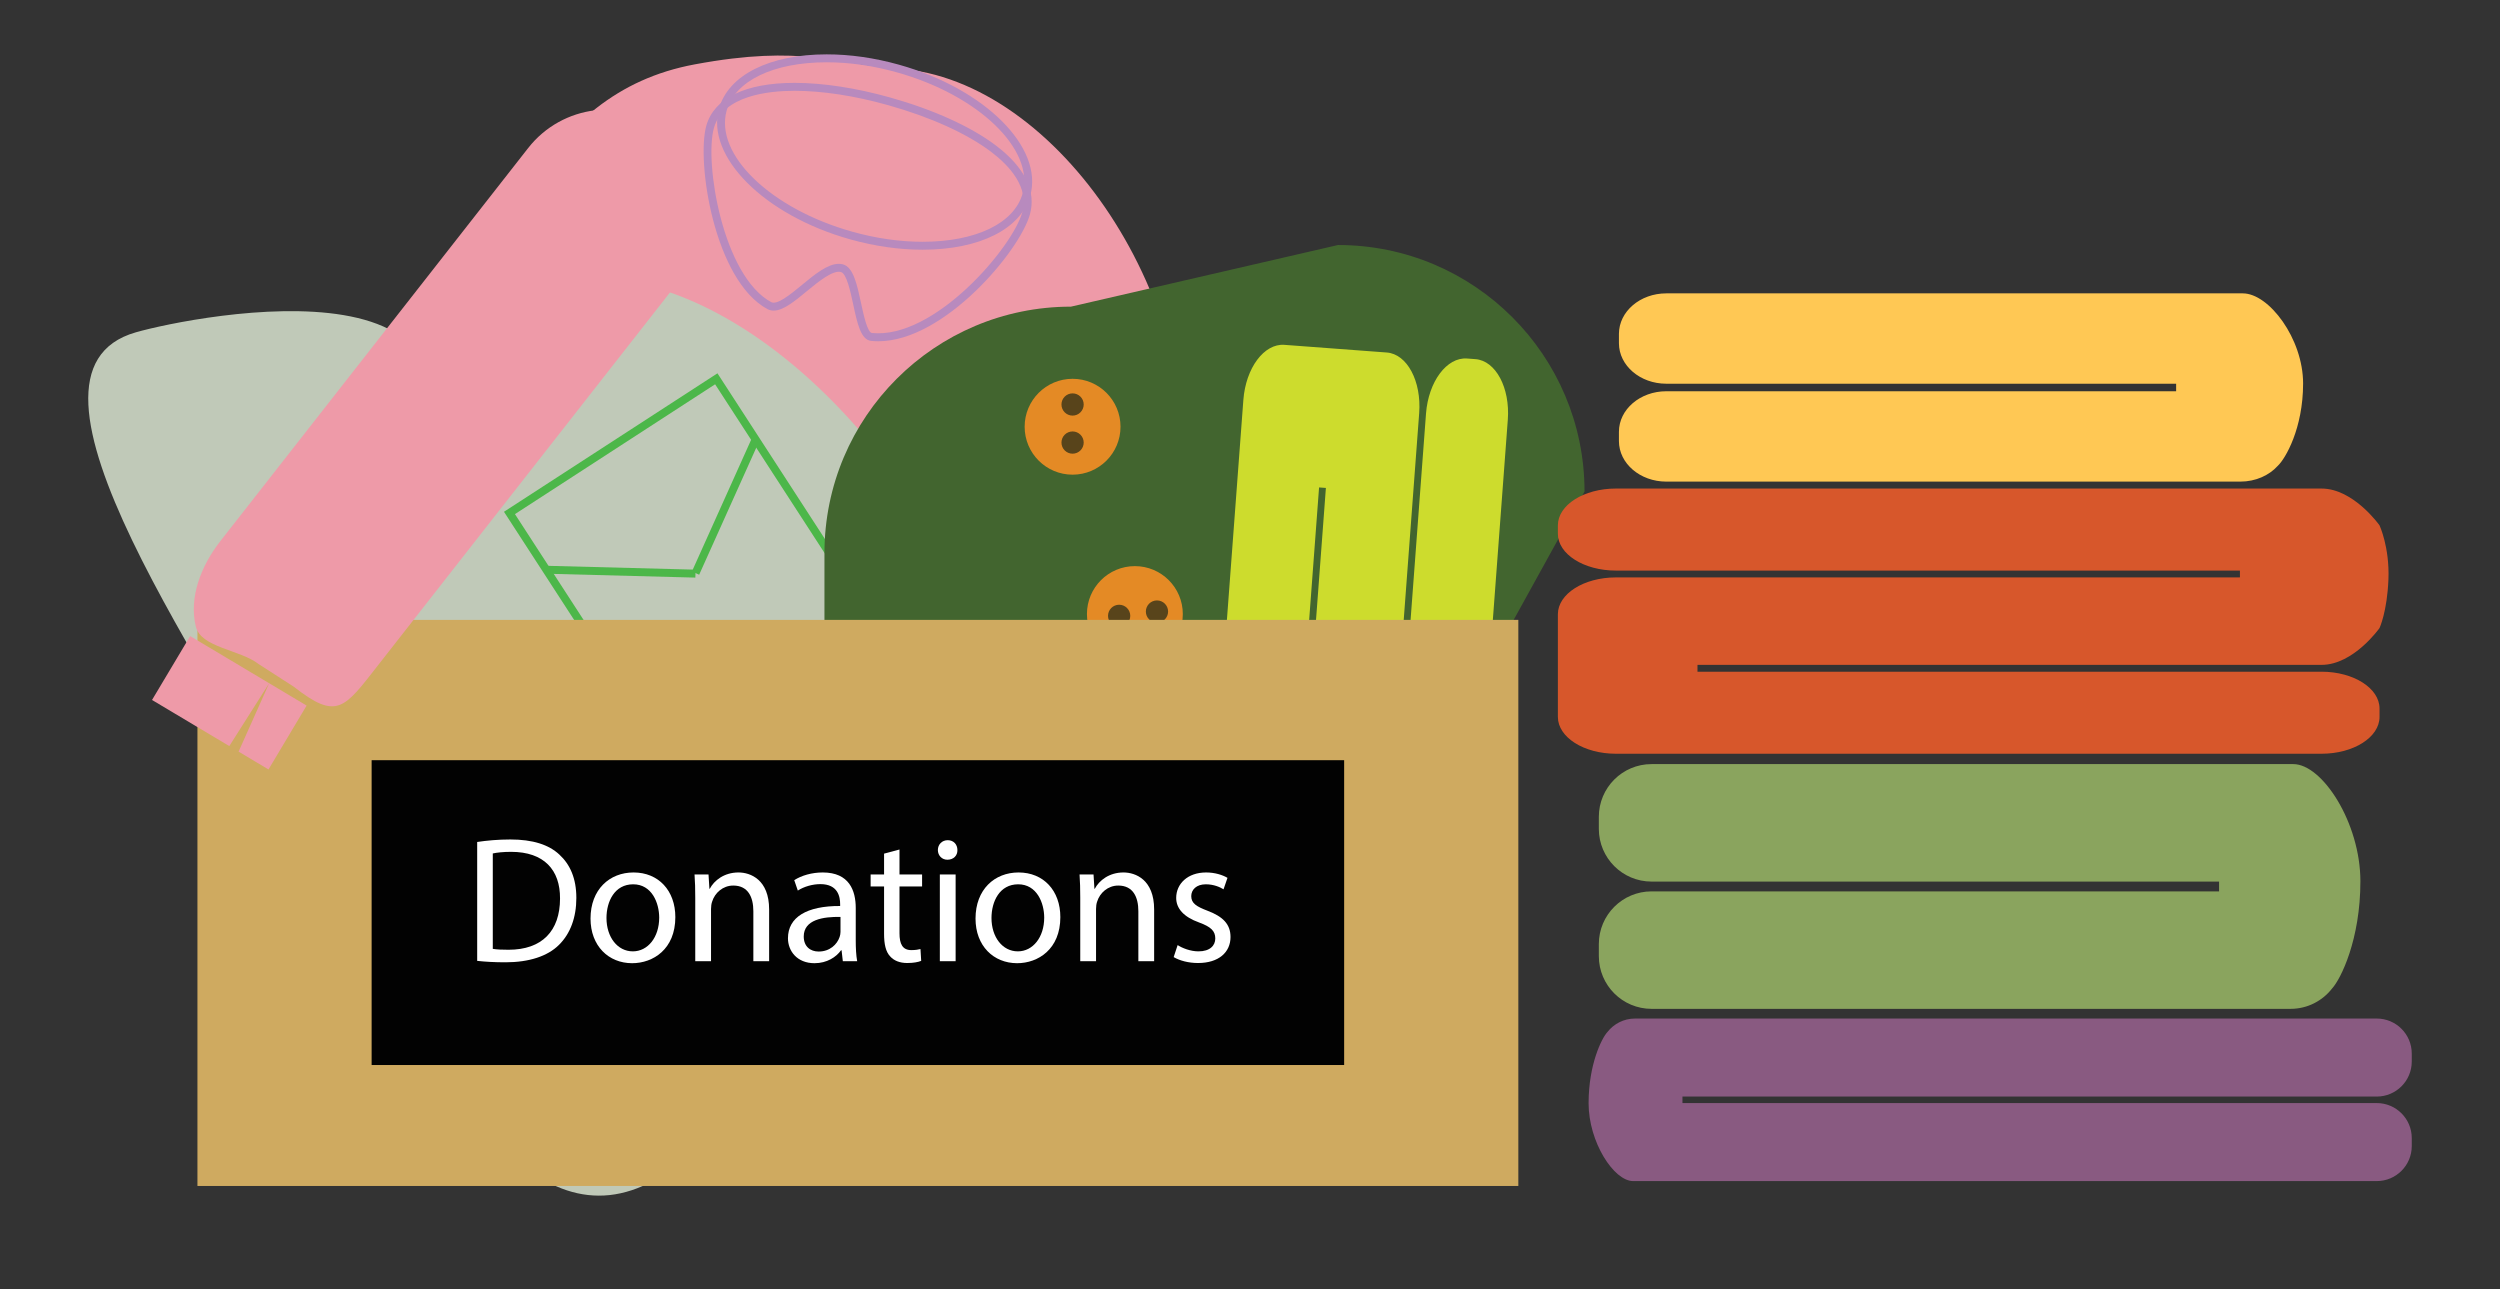 <?xml version="1.0" encoding="utf-8"?>
<!-- Generator: Adobe Illustrator 17.1.0, SVG Export Plug-In . SVG Version: 6.00 Build 0)  -->
<!DOCTYPE svg PUBLIC "-//W3C//DTD SVG 1.0//EN" "http://www.w3.org/TR/2001/REC-SVG-20010904/DTD/svg10.dtd">
<svg version="1.0" id="Layer_1" xmlns="http://www.w3.org/2000/svg" xmlns:xlink="http://www.w3.org/1999/xlink" x="0px" y="0px"
	 viewBox="0 0 640 330" enable-background="new 0 0 640 330" xml:space="preserve">
<rect x="0" y="0" width="640" height="330" fill="#333333" stroke="none"/>
<g>
	<g>
		<g>
			<g>
				<path fill="#EE9AA8" d="M302.741,129.625c6.474-52.472-31.773-109.247-72.85-112.078c-15.762-1.086-24.372-6.222-52.014-1.072
					c-40.476,7.541-47.454,46.435-86.097,89.883c-35.136,39.505,21.577,97.304,62.651,100.136
					c15.763,1.086,31.133-4.214,44.481-14.07c11.129,13.962,26.324,22.944,43.945,24.159
					C283.933,219.414,296.267,182.097,302.741,129.625z"/>
			</g>
		</g>
		<g>
			<path fill="#C0C9B8" d="M241.611,141.333c-29.21-53.166-78.34-82.283-109.735-65.034c-12.047,6.619-28.423,37.449-31.669,53.327
				c39.905-66.899-50.658-48.78-65.433-44.553C-1.807,95.54,52.819,170.164,82.796,224.332
				c29.372,53.076,53.303,95.072,84.698,77.824c12.047-6.62,19.69-19.136,22.936-35.015c17.023,7.905,33.759,9.089,47.227,1.69
				C269.051,251.581,270.822,194.498,241.611,141.333z"/>
			<g>
				<path fill="#4CB749" d="M172.399,197.896l-43.381-66.882l54.649-35.446l43.381,66.884L172.399,197.896z M131.827,131.613
					l41.171,63.474l51.241-33.234l-41.171-63.476L131.827,131.613z"/>
				
					<rect x="139.786" y="145.225" transform="matrix(1 0.026 -0.026 1 3.796 -4.02)" fill="#4CB749" width="38.259" height="2.032"/>
				
					<rect x="184.728" y="110.861" transform="matrix(0.912 0.41 -0.41 0.912 69.5 -64.774)" fill="#4CB749" width="2.032" height="37.528"/>
			</g>
		</g>
		<path fill="#42652F" d="M370.79,188.939c0,34.853,6.595,63.107-28.258,63.107l-68.365-15.777
			c-34.853,0-63.107-28.254-63.107-63.107v-31.553c0-34.853,28.254-63.107,63.107-63.107l68.365-15.777
			c34.853,0,63.107,28.254,63.107,63.107L370.79,188.939z"/>
		<g>
			<circle fill="#E48A25" cx="274.58" cy="109.245" r="12.271"/>
			<circle fill="#58441B" cx="274.58" cy="103.55" r="2.847"/>
			<circle fill="#58441B" cx="274.58" cy="113.297" r="2.847"/>
		</g>
		<g>
			<circle fill="#E48A25" cx="290.528" cy="157.199" r="12.271"/>
			<circle fill="#58441B" cx="296.186" cy="156.555" r="2.847"/>
			<circle fill="#58441B" cx="286.501" cy="157.658" r="2.847"/>
		</g>
		<g>
			<path fill="#B88ABE" d="M224.856,87.362c-0.619,0-1.236-0.032-1.847-0.095c-2.64-0.274-3.537-4.45-4.575-9.282
				c-0.719-3.351-1.704-7.939-3.131-8.338c-2.036-0.577-5.651,2.337-8.741,4.888c-3.106,2.563-6.04,4.983-8.506,4.983
				c-0.58,0-1.118-0.131-1.6-0.393c-13.643-7.382-18.208-37.777-15.646-46.926c1.983-7.084,10.009-10.986,22.599-10.986
				c7.262,0,15.703,1.289,24.413,3.729c11.172,3.128,20.829,7.516,27.193,12.355c7.32,5.566,10.308,11.658,8.639,17.614
				C261.02,64.323,241.708,87.362,224.856,87.362z M214.723,67.54c0.392,0,0.771,0.052,1.128,0.151
				c2.609,0.73,3.561,5.168,4.57,9.867c0.648,3.013,1.625,7.566,2.799,7.689c15.993,1.631,35.95-21.849,38.479-30.883
				c1.801-6.425-3.309-11.948-7.913-15.449c-6.165-4.688-15.58-8.955-26.511-12.016c-8.534-2.39-16.786-3.654-23.865-3.654
				c-6.716,0-18.329,1.236-20.643,9.502c-2.497,8.917,2.292,37.902,14.657,44.593c1.51,0.801,4.779-1.841,7.847-4.372
				C208.503,70.3,211.847,67.54,214.723,67.54z"/>
			<path fill="#B88ABE" d="M236.175,63.926c-6.007,0-12.24-0.893-18.527-2.652c-21.967-6.152-37.031-21.184-33.58-33.508
				c2.392-8.544,12.956-13.851,27.568-13.851c6.008,0,12.242,0.893,18.53,2.654c21.966,6.15,37.031,21.182,33.579,33.508
				C261.353,58.619,250.79,63.926,236.175,63.926z M211.636,15.947c-13.662,0-23.476,4.739-25.612,12.367
				c-3.148,11.246,11.284,25.154,32.171,31.004c6.109,1.71,12.157,2.577,17.98,2.577c13.664,0,23.478-4.737,25.614-12.365
				c3.148-11.248-11.284-25.156-32.17-31.004C223.509,16.814,217.459,15.947,211.636,15.947z"/>
		</g>
	</g>
	<path fill="#CDDC2D" d="M372.523,287.595l0.058-0.771l5.058-67.61L386,107.445c0.611-8.175-3.101-15.118-8.292-15.506l-2.142-0.16
		c-5.192-0.388-9.895,5.925-10.507,14.1L353.14,265.194l-1.746-0.131l11.918-159.315c0.611-8.175-3.1-15.118-8.291-15.506
		l-1.966-0.147l-0.177-0.013l-24.07-1.801c-5.191-0.388-9.895,5.925-10.507,14.1l-0.058,0.771l-5.058,67.61l-8.361,111.769
		c-0.612,8.176,3.101,15.118,8.292,15.506l2.142,0.16c5.191,0.388,9.895-5.924,10.507-14.1l11.918-159.315l1.745,0.131
		l-11.917,159.315c-0.612,8.176,8.292,15.506,8.292,15.506s4.009,2.254,12.23,3.2c8.222,0.947,13.983-1.239,13.983-1.239
		S371.912,295.77,372.523,287.595z"/>
	<path fill="#FFC854" d="M574.16,75.101h-0.632h-55.389h-91.566c-6.698,0-12.127,4.648-12.127,10.382v2.367
		c0,5.734,5.429,10.382,12.127,10.382h130.518v1.928H426.572c-6.698,0-12.127,4.648-12.127,10.383v2.367
		c0,5.735,5.429,10.383,12.127,10.383h146.955c3.907,0,7.373-1.588,9.591-4.045c1.962-1.845,6.476-9.588,6.476-21.073
		S580.857,75.101,574.16,75.101z"/>
	<path fill="#8AA45E" d="M587.08,195.609h-0.703h-61.654H422.8c-7.455,0-13.499,6.044-13.499,13.499v3.078
		c0,7.455,6.044,13.499,13.499,13.499h145.281v2.506H422.8c-7.455,0-13.499,6.044-13.499,13.499v3.077
		c0,7.456,6.044,13.499,13.499,13.499h163.577c4.349,0,8.207-2.065,10.676-5.259c2.184-2.399,7.209-12.466,7.209-27.399
		C604.261,210.676,594.535,195.609,587.08,195.609z"/>
	<path fill="#895A81" d="M418.09,302.359h0.467h40.945h148.942c4.951,0,8.965-4.014,8.965-8.965v-2.044
		c0-4.951-4.014-8.965-8.965-8.965H430.708v-1.664h177.736c4.951,0,8.965-4.014,8.965-8.965v-2.044c0-4.951-4.014-8.965-8.965-8.965
		H418.557c-2.888,0-5.45,1.372-7.09,3.492c-1.45,1.593-4.787,8.279-4.787,18.196S413.139,302.359,418.09,302.359z"/>
	<path fill="#D7572B" d="M594.315,125.068h-0.774h-67.799H413.661c-8.198,0-14.844,4.22-14.844,9.426v2.148
		c0,5.206,6.646,9.426,14.844,9.426h159.76v1.751h-159.76c-8.198,0-14.844,4.219-14.844,9.425v1.972v0.178v24.137
		c0,5.205,6.646,9.426,14.844,9.426h0.774h67.799h112.081c8.198,0,14.844-4.22,14.844-9.426v-2.148
		c0-5.205-6.646-9.426-14.844-9.426h-159.76v-1.75h159.76c8.198,0,14.844-9.426,14.844-9.426s1.948-4.166,2.279-12.435
		s-2.279-13.851-2.279-13.851S602.513,125.068,594.315,125.068z"/>
	<g>
		<rect x="50.546" y="158.689" fill="#CFAA60" width="338.147" height="144.92"/>
		<rect x="95.136" y="194.61" fill="#020202" width="248.965" height="78.034"/>
		<g>
			<path fill="#FFFFFF" d="M122.16,215.546c2.433-0.367,5.325-0.641,8.492-0.641c5.739,0,9.825,1.331,12.532,3.854
				c2.754,2.525,4.361,6.106,4.361,11.109c0,5.051-1.561,9.181-4.453,12.027c-2.892,2.892-7.666,4.454-13.68,4.454
				c-2.847,0-5.233-0.139-7.254-0.367v-30.436L122.16,215.546L122.16,215.546z M126.154,242.906c1.01,0.184,2.479,0.23,4.04,0.23
				c8.538,0,13.174-4.775,13.174-13.128c0.047-7.3-4.086-11.936-12.531-11.936c-2.066,0-3.627,0.184-4.683,0.413
				C126.154,218.485,126.154,242.906,126.154,242.906z"/>
			<path fill="#FFFFFF" d="M172.887,234.78c0,8.219-5.692,11.799-11.063,11.799c-6.014,0-10.65-4.408-10.65-11.43
				c0-7.437,4.865-11.799,11.017-11.799C168.571,223.35,172.887,227.988,172.887,234.78z M155.259,235.01
				c0,4.866,2.8,8.538,6.748,8.538c3.856,0,6.748-3.626,6.748-8.629c0-3.765-1.882-8.538-6.655-8.538
				C157.324,226.381,155.259,230.787,155.259,235.01z"/>
			<path fill="#FFFFFF" d="M177.984,229.868c0-2.295-0.047-4.176-0.184-6.013h3.581l0.23,3.672h0.091
				c1.102-2.111,3.673-4.178,7.345-4.178c3.076,0,7.85,1.837,7.85,9.457v13.267h-4.039v-12.807c0-3.581-1.331-6.564-5.142-6.564
				c-2.662,0-4.728,1.881-5.417,4.13c-0.184,0.506-0.276,1.194-0.276,1.883v13.359h-4.039L177.984,229.868L177.984,229.868z"/>
			<path fill="#FFFFFF" d="M215.764,246.074l-0.321-2.801h-0.138c-1.24,1.746-3.626,3.307-6.794,3.307
				c-4.498,0-6.793-3.168-6.793-6.382c0-5.37,4.774-8.308,13.359-8.262v-0.46c0-1.835-0.505-5.14-5.05-5.14
				c-2.066,0-4.223,0.643-5.785,1.652l-0.917-2.664c1.836-1.192,4.498-1.974,7.298-1.974c6.794,0,8.447,4.638,8.447,9.09v8.31
				c0,1.928,0.092,3.809,0.367,5.324L215.764,246.074L215.764,246.074z M215.167,234.735c-4.407-0.091-9.41,0.688-9.41,5.005
				c0,2.617,1.744,3.854,3.81,3.854c2.892,0,4.728-1.835,5.371-3.718c0.138-0.413,0.229-0.873,0.229-1.285V234.735z"/>
			<path fill="#FFFFFF" d="M230.27,217.474v6.382h5.785v3.075h-5.785v11.982c0,2.753,0.782,4.315,3.031,4.315
				c1.055,0,1.835-0.137,2.341-0.276l0.182,3.031c-0.78,0.321-2.019,0.549-3.581,0.549c-1.881,0-3.396-0.595-4.36-1.698
				c-1.147-1.192-1.561-3.168-1.561-5.785V226.93h-3.442v-3.075h3.442v-5.324L230.27,217.474z"/>
			<path fill="#FFFFFF" d="M245.098,217.613c0.046,1.377-0.964,2.478-2.571,2.478c-1.422,0-2.432-1.101-2.432-2.478
				c0-1.424,1.055-2.525,2.523-2.525C244.134,215.088,245.098,216.189,245.098,217.613z M240.599,246.074v-22.218h4.041v22.218
				H240.599z"/>
			<path fill="#FFFFFF" d="M271.448,234.78c0,8.219-5.693,11.799-11.063,11.799c-6.013,0-10.651-4.408-10.651-11.43
				c0-7.437,4.866-11.799,11.018-11.799C267.134,223.35,271.448,227.988,271.448,234.78z M253.821,235.01
				c0,4.866,2.799,8.538,6.749,8.538c3.854,0,6.747-3.626,6.747-8.629c0-3.765-1.883-8.538-6.655-8.538
				C255.886,226.381,253.821,230.787,253.821,235.01z"/>
			<path fill="#FFFFFF" d="M276.545,229.868c0-2.295-0.046-4.176-0.182-6.013h3.581l0.228,3.672h0.093
				c1.101-2.111,3.672-4.178,7.344-4.178c3.077,0,7.85,1.837,7.85,9.457v13.267h-4.039v-12.807c0-3.581-1.331-6.564-5.142-6.564
				c-2.662,0-4.727,1.881-5.418,4.13c-0.183,0.506-0.274,1.194-0.274,1.883v13.359h-4.041V229.868z"/>
			<path fill="#FFFFFF" d="M301.474,241.942c1.192,0.782,3.305,1.607,5.324,1.607c2.938,0,4.315-1.468,4.315-3.305
				c0-1.928-1.147-2.984-4.132-4.085c-3.993-1.424-5.876-3.626-5.876-6.29c0-3.581,2.892-6.519,7.667-6.519
				c2.25,0,4.223,0.643,5.463,1.379l-1.01,2.938c-0.873-0.551-2.48-1.285-4.545-1.285c-2.388,0-3.72,1.377-3.72,3.029
				c0,1.837,1.331,2.662,4.223,3.763c3.856,1.47,5.83,3.398,5.83,6.703c0,3.902-3.029,6.655-8.308,6.655
				c-2.434,0-4.684-0.595-6.245-1.514L301.474,241.942z"/>
		</g>
	</g>
	<g>
		<path fill="#EE9AA8" d="M96.884,170.166c-8.747,11.17-10.511,14.38-21.68,5.633l-9.001-5.801
			c-4.723-3.699-14.756-4.183-16.073-9.592c-1.798-7.383,1.258-15.469,6.306-21.916l78.773-100.589
			c8.747-11.169,24.893-13.133,36.062-4.386l0,0c11.17,8.747,13.133,24.893,4.387,36.062L96.884,170.166z"/>
		<polygon fill="#EE9AA8" points="68.733,196.982 61.079,192.414 68.902,174.908 58.702,190.996 38.919,179.191 48.677,162.839 
			78.491,180.63 		"/>
	</g>
</g>
</svg>
